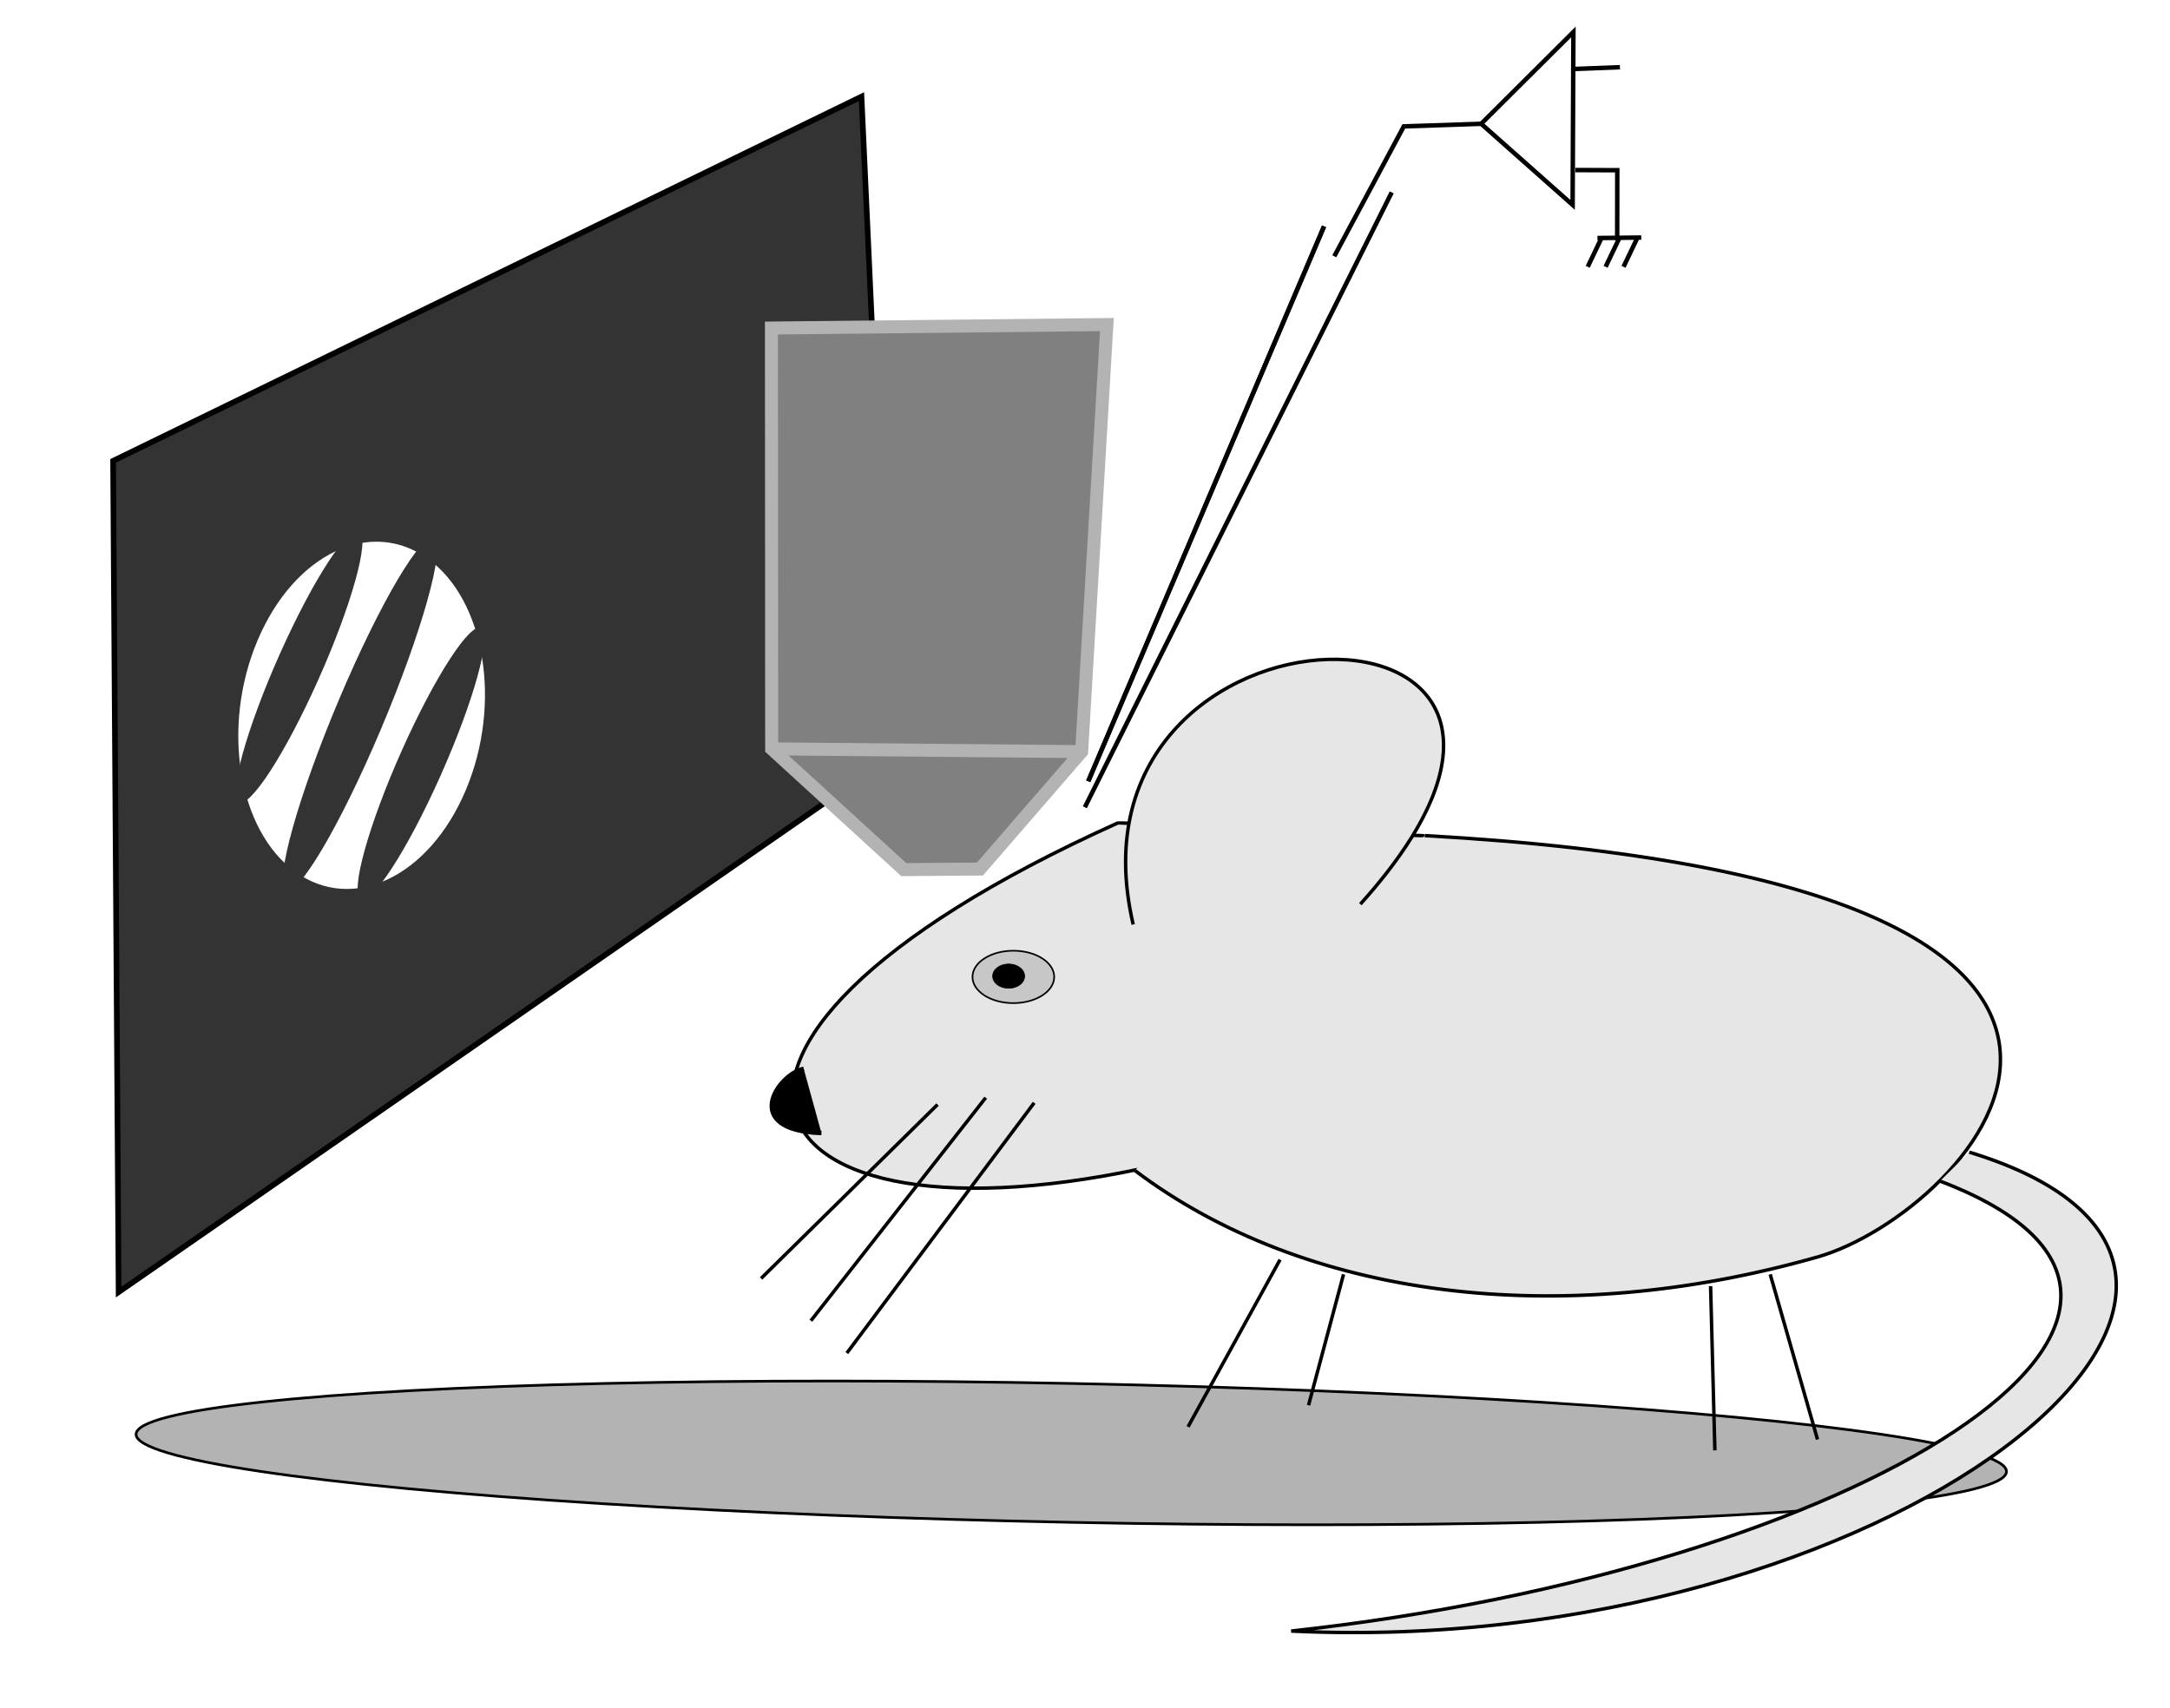 <?xml version="1.0" encoding="UTF-8" standalone="no"?>
<svg
   xmlns:dc="http://purl.org/dc/elements/1.1/"
   xmlns:cc="http://creativecommons.org/ns#"
   xmlns:rdf="http://www.w3.org/1999/02/22-rdf-syntax-ns#"
   xmlns:svg="http://www.w3.org/2000/svg"
   xmlns="http://www.w3.org/2000/svg"
   xmlns:sodipodi="http://sodipodi.sourceforge.net/DTD/sodipodi-0.dtd"
   xmlns:inkscape="http://www.inkscape.org/namespaces/inkscape"
   width="166.867mm"
   height="131.388mm"
   viewBox="0 0 166.867 131.388"
   version="1.1"
   id="svg8"
   sodipodi:docname="icon.svg"
   inkscape:version="1.0.1 (3bc2e813f5, 2020-09-07)"
   inkscape:export-filename="/home/yann/work/cortical-physio-icm/doc/icon.png"
   inkscape:export-xdpi="40"
   inkscape:export-ydpi="40">
  <defs
     id="defs2" />
  <sodipodi:namedview
     id="base"
     pagecolor="#ffffff"
     bordercolor="#666666"
     borderopacity="1.0"
     inkscape:pageopacity="0.0"
     inkscape:pageshadow="2"
     inkscape:zoom="0.7"
     inkscape:cx="535.11513"
     inkscape:cy="231.02976"
     inkscape:document-units="mm"
     inkscape:current-layer="layer1"
     inkscape:document-rotation="0"
     showgrid="false"
     inkscape:window-width="1409"
     inkscape:window-height="900"
     inkscape:window-x="307"
     inkscape:window-y="109"
     inkscape:window-maximized="0"
     fit-margin-top="0"
     fit-margin-left="0"
     fit-margin-right="0"
     fit-margin-bottom="0" />
  <g
     inkscape:label="Layer 1"
     inkscape:groupmode="layer"
     id="layer1"
     transform="translate(14.015,-58.002)">
    <path
       style="fill:#e6e6e6;stroke:#000000;stroke-width:0.265px;stroke-linecap:butt;stroke-linejoin:miter;stroke-opacity:1"
       d="m 95.54,122.266 c -0.144,0.064 -23.463,-1.034 -23.605,-0.97 -39.039,17.588 -28.47,34.228 4.976,25.856"
       id="path833"
       sodipodi:nodetypes="csc" />
    <path
       style="fill:#e6e6e6;stroke:#000000;stroke-width:0.265px;stroke-linecap:butt;stroke-linejoin:miter;stroke-opacity:1"
       d="m 73.124,129.1 c -6.255,-26.796 40.43,-27.044 17.468,-1.562"
       id="path835"
       sodipodi:nodetypes="cc" />
    <path
       style="fill:none;stroke:#000000;stroke-width:0.265px;stroke-linecap:butt;stroke-linejoin:miter;stroke-opacity:1"
       d="M 65.511,142.816 51.103,162.065"
       id="path837"
       sodipodi:nodetypes="cc" />
    <path
       style="fill:none;stroke:#000000;stroke-width:0.265px;stroke-linecap:butt;stroke-linejoin:miter;stroke-opacity:1"
       d="m 58.079,142.951 -13.568,13.371"
       id="path839"
       sodipodi:nodetypes="cc" />
    <path
       style="fill:none;stroke:#000000;stroke-width:0.265px;stroke-linecap:butt;stroke-linejoin:miter;stroke-opacity:1"
       d="M 61.783,142.422 48.342,159.575"
       id="path841"
       sodipodi:nodetypes="cc" />
    <path
       style="fill:#000000;stroke:#000000;stroke-width:0.35px;stroke-linecap:butt;stroke-linejoin:miter;stroke-opacity:1"
       d="m 47.79,140.202 c -2.031,0.444 -4.897,4.729 1.359,4.934"
       id="path843"
       sodipodi:nodetypes="cc" />
    <ellipse
       style="fill:#b3b3b3;fill-opacity:0.613;stroke:#000000;stroke-width:0.126;stroke-miterlimit:4;stroke-dasharray:none"
       id="path845"
       cx="63.909"
       cy="133.134"
       rx="3.142"
       ry="2.015" />
    <ellipse
       style="fill:#000000;fill-opacity:1;stroke:#000000;stroke-width:0.054;stroke-miterlimit:4;stroke-dasharray:none"
       id="ellipse847"
       cx="63.547"
       cy="133.074"
       rx="1.228"
       ry="0.933" />
    <path
       style="fill:#333333;stroke:#000000;stroke-width:0.433px;stroke-linecap:butt;stroke-linejoin:miter;stroke-opacity:1"
       d="M 54.558,116.173 52.23,65.432 -5.318,93.444 -4.892,157.374 54.558,116.173"
       id="path849"
       sodipodi:nodetypes="ccccc" />
    <path
       style="fill:#e6e6e6;stroke:#000000;stroke-width:0.265px;stroke-linecap:butt;stroke-linejoin:miter;stroke-opacity:1"
       d="m 73.257,148.024 c 13.039,9.844 32.578,12.322 52.505,6.645 11.713,-3.337 35.707,-28.74 -30.221,-32.403"
       id="path851"
       sodipodi:nodetypes="csc" />
    <ellipse
       style="fill:#b3b3b3;fill-opacity:1;stroke:#000000;stroke-width:0.205;stroke-miterlimit:4;stroke-dasharray:none"
       id="path877"
       cx="72.066"
       cy="168.3"
       rx="71.914"
       ry="5.338"
       transform="matrix(1,0.02,-0.022,1,0,0)" />
    <path
       style="fill:none;stroke:#000000;stroke-width:0.344px;stroke-linecap:butt;stroke-linejoin:miter;stroke-opacity:1"
       d="M 69.668,118.088 87.8,75.41"
       id="path879" />
    <path
       style="fill:none;stroke:#000000;stroke-width:0.344px;stroke-linecap:butt;stroke-linejoin:miter;stroke-opacity:1"
       d="M 69.668,118.088 87.8,75.41"
       id="path881" />
    <path
       style="fill:none;stroke:#000000;stroke-width:0.344px;stroke-linecap:butt;stroke-linejoin:miter;stroke-opacity:1"
       d="M 69.406,120.086 93.004,72.799"
       id="path883"
       sodipodi:nodetypes="cc" />
    <path
       style="fill:none;stroke:#000000;stroke-width:0.344px;stroke-linecap:butt;stroke-linejoin:miter;stroke-opacity:1"
       d="m 88.588,77.711 5.346,-9.989 5.948,-0.199 7.033,6.237 0.061,-13.3 -7.094,7.063"
       id="path885" />
    <path
       style="fill:none;stroke:#000000;stroke-width:0.344px;stroke-linecap:butt;stroke-linejoin:miter;stroke-opacity:1"
       d="m 107.126,71.08 3.223,0.013 -0.007,5.396"
       id="path887"
       sodipodi:nodetypes="ccc" />
    <path
       style="fill:none;stroke:#000000;stroke-width:0.344px;stroke-linecap:butt;stroke-linejoin:miter;stroke-opacity:1"
       d="m 108.826,76.308 3.367,-0.037"
       id="path889"
       sodipodi:nodetypes="cc" />
    <path
       style="fill:none;stroke:#000000;stroke-width:0.344px;stroke-linecap:butt;stroke-linejoin:miter;stroke-opacity:1"
       d="m 108.076,78.521 1.066,-2.23"
       id="path895" />
    <path
       style="fill:none;stroke:#000000;stroke-width:0.344px;stroke-linecap:butt;stroke-linejoin:miter;stroke-opacity:1"
       d="m 109.452,78.521 1.066,-2.23"
       id="path899" />
    <path
       style="fill:none;stroke:#000000;stroke-width:0.344px;stroke-linecap:butt;stroke-linejoin:miter;stroke-opacity:1"
       d="m 110.829,78.521 1.066,-2.23"
       id="path901" />
    <path
       style="fill:none;stroke:#000000;stroke-width:0.344px;stroke-linecap:butt;stroke-linejoin:miter;stroke-opacity:1"
       d="m 107.053,63.306 3.5,-0.136"
       id="path905" />
    <g
       id="g913"
       transform="matrix(1.337,0,0,1.337,-23.902,-41.296)"
       style="fill:#808080;stroke:#b3b3b3;stroke-width:0.748;stroke-miterlimit:4;stroke-dasharray:none">
      <path
         style="fill:#808080;stroke:#b3b3b3;stroke-width:0.748;stroke-linecap:butt;stroke-linejoin:miter;stroke-miterlimit:4;stroke-dasharray:none;stroke-opacity:1"
         d="m 51.764,93.138 0.013,24.208 7.597,6.946 4.382,-0.034 5.849,-6.753 1.453,-24.567 z"
         id="path907"
         sodipodi:nodetypes="ccccccc" />
      <path
         style="fill:#808080;stroke:#b3b3b3;stroke-width:0.748;stroke-linecap:butt;stroke-linejoin:miter;stroke-miterlimit:4;stroke-dasharray:none;stroke-opacity:1"
         d="m 51.777,117.346 17.828,0.159"
         id="path909" />
    </g>
    <path
       style="fill:#e6e6e6;stroke:#000000;stroke-width:0.265px;stroke-linecap:butt;stroke-linejoin:miter;stroke-opacity:1"
       d="m 137.417,146.612 c 30.868,9.411 -6.449,39.022 -52.143,36.83 43.575,-4.724 75.88,-24.724 49.89,-34.606"
       id="path915"
       sodipodi:nodetypes="ccc" />
    <path
       style="fill:none;stroke:#000000;stroke-width:0.265px;stroke-linecap:butt;stroke-linejoin:miter;stroke-opacity:1"
       d="m 84.418,154.881 -7.077,12.853"
       id="path917" />
    <path
       style="fill:none;stroke:#000000;stroke-width:0.265px;stroke-linecap:butt;stroke-linejoin:miter;stroke-opacity:1"
       d="M 89.3,156.007 86.608,166.077"
       id="path919" />
    <path
       style="fill:none;stroke:#000000;stroke-width:0.265px;stroke-linecap:butt;stroke-linejoin:miter;stroke-opacity:1"
       d="m 117.525,156.913 0.329,12.633"
       id="path921" />
    <path
       style="fill:none;stroke:#000000;stroke-width:0.265px;stroke-linecap:butt;stroke-linejoin:miter;stroke-opacity:1"
       d="m 122.111,156.01 3.637,12.698"
       id="path923" />
    <g
       id="g939"
       transform="matrix(1.005,0,0,1.312,-5.151,-27.844)">
      <ellipse
         style="fill:#ffffff;fill-opacity:1;stroke:#333333;stroke-width:1;stroke-miterlimit:4;stroke-dasharray:none"
         id="path925"
         cx="68.39"
         cy="84.882"
         rx="9.595"
         ry="10.984"
         transform="rotate(28.9)" />
      <ellipse
         style="fill:#333333;fill-opacity:1;stroke:none;stroke-width:1;stroke-miterlimit:4;stroke-dasharray:none"
         id="ellipse929"
         cx="68.25"
         cy="84.882"
         rx="1.824"
         ry="11.757"
         transform="rotate(28.9)" />
      <ellipse
         style="fill:#333333;fill-opacity:1;stroke:none;stroke-width:0.893;stroke-miterlimit:4;stroke-dasharray:none"
         id="ellipse931"
         cx="75.766"
         cy="86.923"
         rx="1.653"
         ry="9.167"
         transform="matrix(0.887,0.463,-0.504,0.864,0,0)" />
      <ellipse
         style="fill:#333333;fill-opacity:1;stroke:none;stroke-width:0.893;stroke-miterlimit:4;stroke-dasharray:none"
         id="ellipse933"
         cx="64.847"
         cy="86.218"
         rx="1.653"
         ry="9.167"
         transform="matrix(0.887,0.463,-0.504,0.864,0,0)" />
    </g>
  </g>
</svg>
